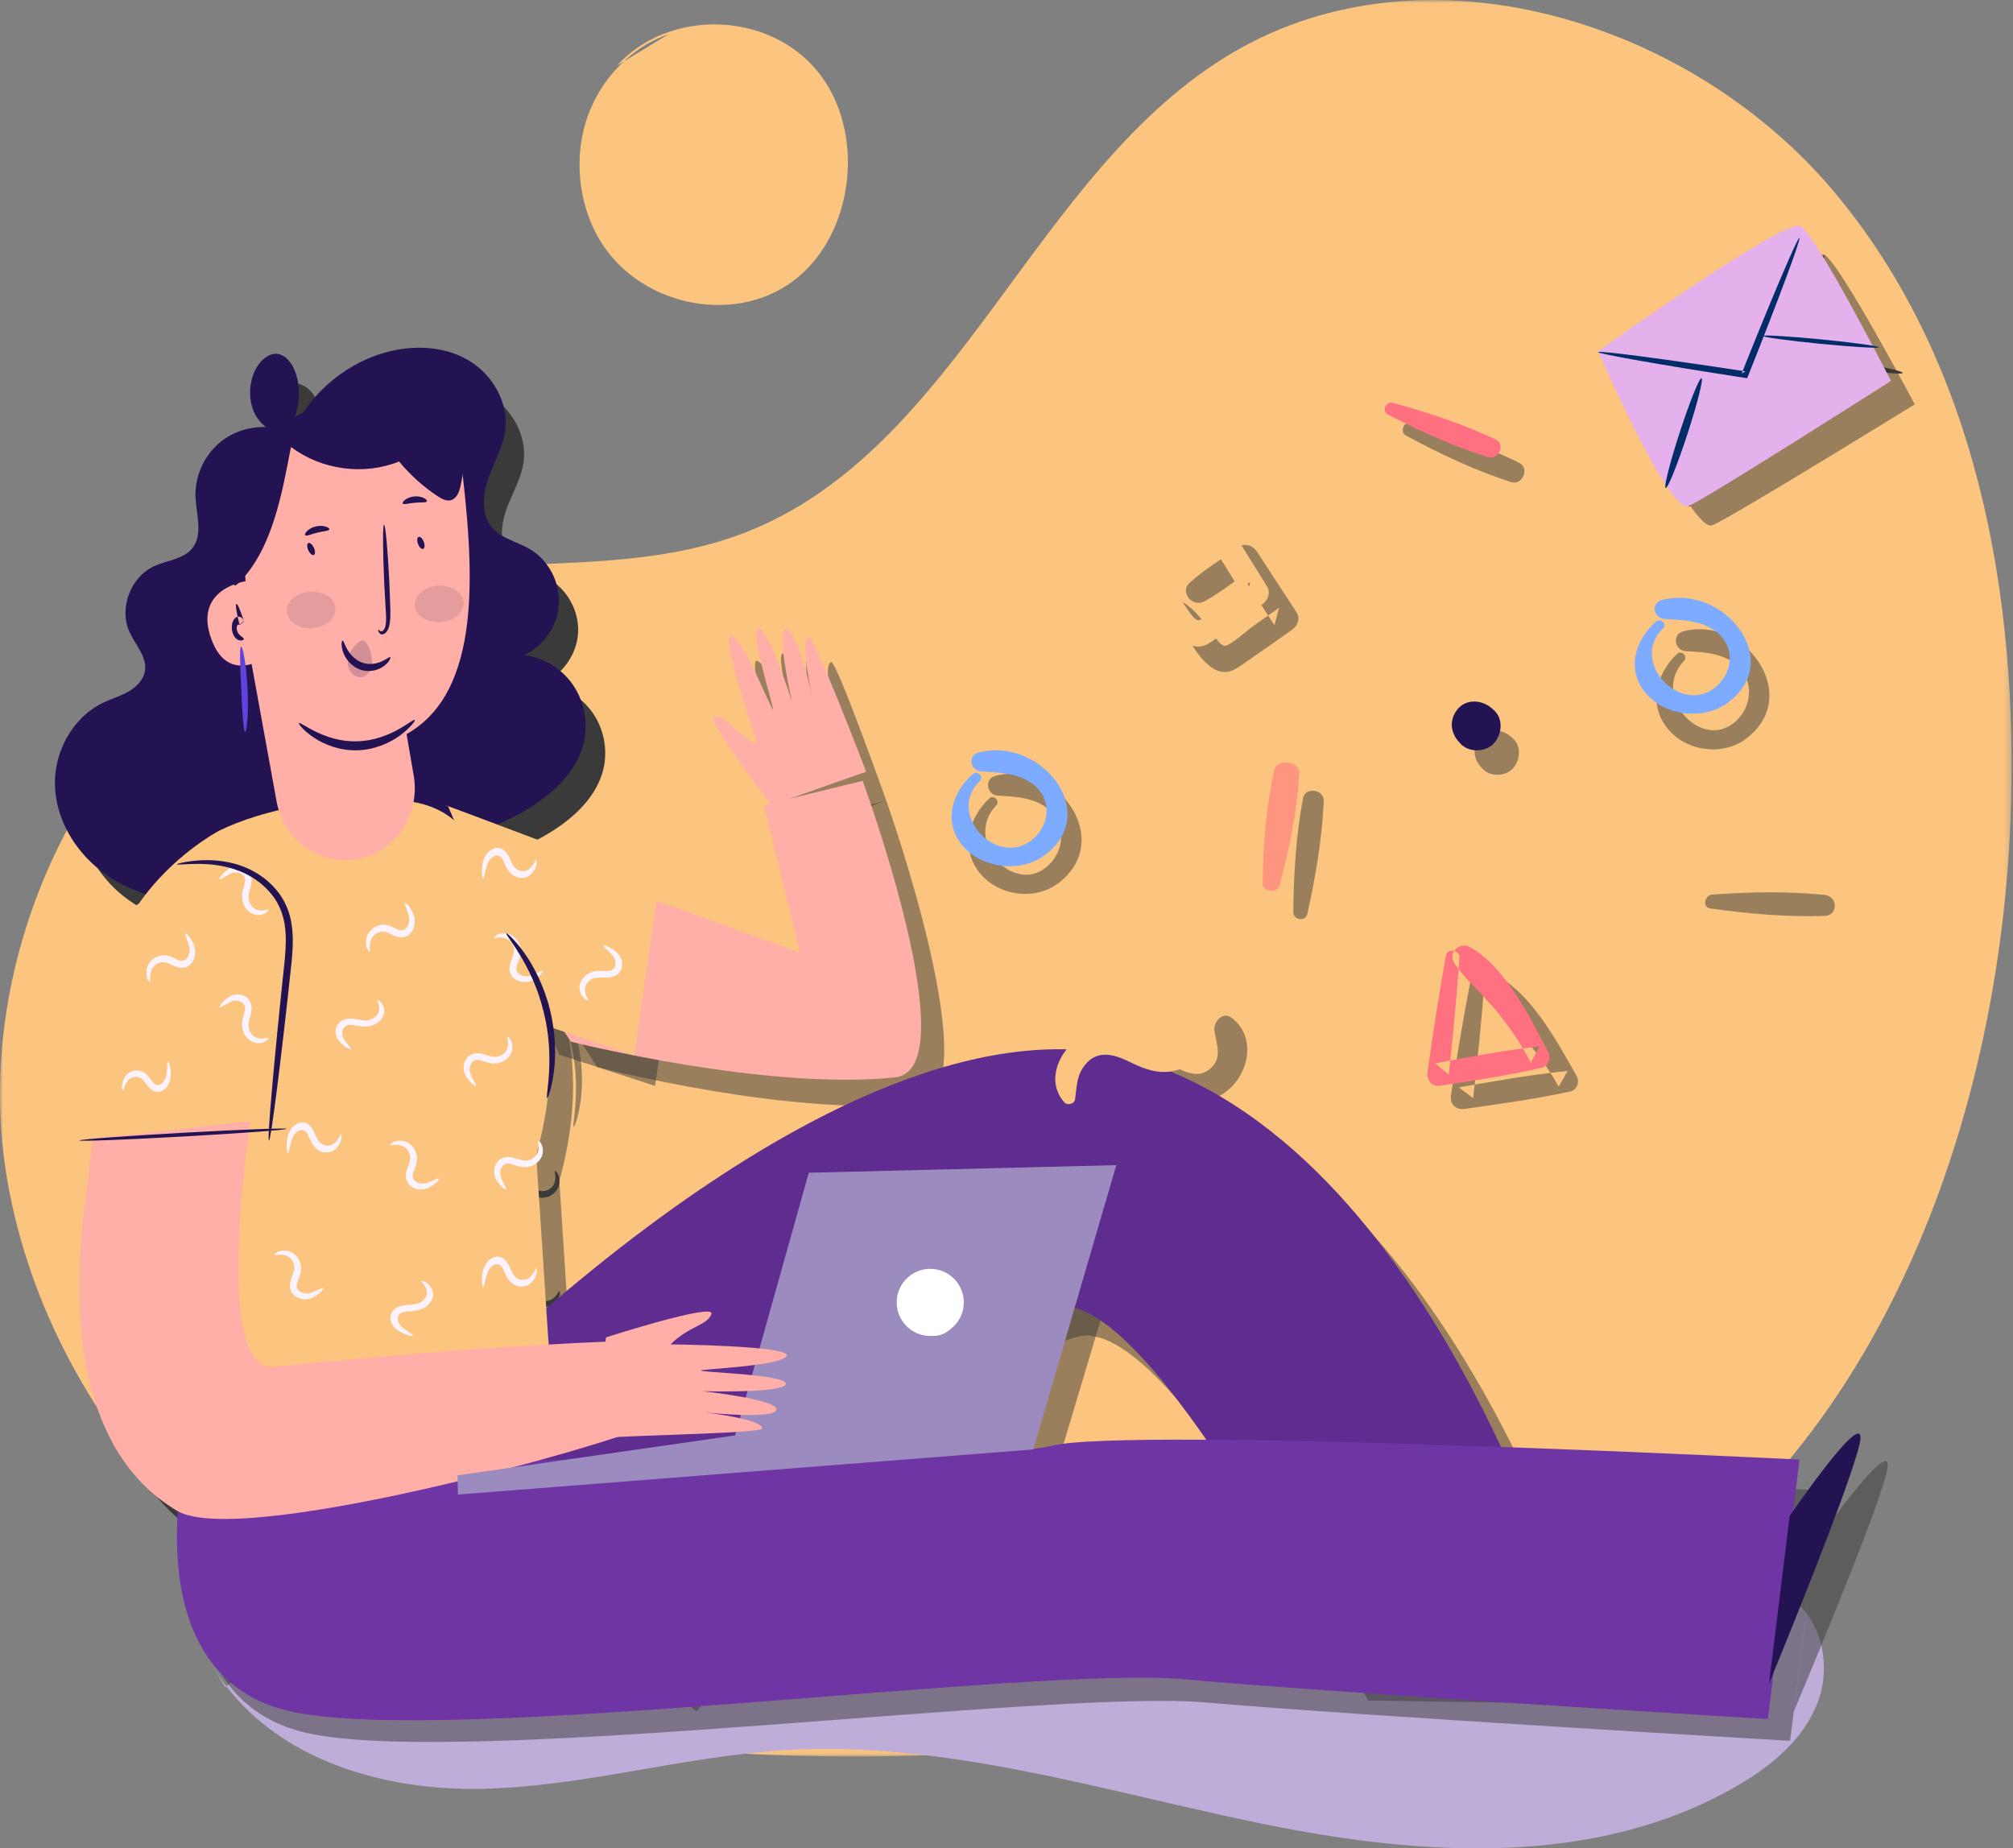 <?xml version="1.0" encoding="UTF-8"?>
<svg width="330px" height="303px" viewBox="0 0 330 303" version="1.1" xmlns="http://www.w3.org/2000/svg" xmlns:xlink="http://www.w3.org/1999/xlink">
    <rect x="0" y="0" width="330" height="303" fill="#808080" stroke="none"/>
    <!-- Generator: Sketch 64 (93537) - https://sketch.com -->
    <title>Group 261</title>
    <desc>Created with Sketch.</desc>
    <defs>
        <polygon id="path-1" points="0 0.011 329.766 0.011 329.766 287.931 0 287.931"></polygon>
    </defs>
    <g id="Page-1" stroke="none" stroke-width="1" fill="none" fill-rule="evenodd">
        <g id="02" transform="translate(-42, -106)">
            <g id="Group-261" transform="translate(42, 106)">
                <g id="Group-3">
                    <mask id="mask-2" fill="white">
                        <use xlink:href="#path-1"></use>
                    </mask>
                    <g id="Clip-2"></g>
                    <path d="M83.778,282.571 C43.383,268.987 8.345,235.228 1.17,193.315 C-6.006,151.401 20.498,104.156 62.144,95.07 C81.835,90.772 103.09,94.611 121.902,87.396 C157.383,73.788 169.441,27.752 202.222,8.551 C233.804,-9.946 277.104,3.395 300.634,31.392 C324.161,59.388 331.026,98.019 329.585,134.522 C327.466,188.15 304.618,245.986 255.847,268.662 C214.749,287.77 127.857,293.186 83.778,282.571" id="Fill-1" fill="#FBC580" mask="url(#mask-2)"></path>
                </g>
                <path d="M35,273.323 C43.9,288.06 62.237,293.592 78.949,293.241 C95.659,292.889 111.999,287.909 128.685,286.899 C155.13,285.303 181.046,293.68 207.041,298.987 C233.038,304.292 261.451,306.185 284.635,292.835 C290.311,289.568 295.788,285.105 298.086,278.786 C300.384,272.469 298.307,264.083 292.326,261.472 C290.008,260.462 287.429,260.399 284.916,260.349 C229.223,259.274 173.53,258.199 117.837,257.121 C89.488,256.573 58.236,257.076 36.969,276.615" id="Fill-4" fill="#BEADD9"></path>
                <g id="Group-132" transform="translate(12, 41)" fill="#3A3A3A">
                    <path d="M262.904,66.216 C259.478,69.488 258.174,74.581 261.443,78.512 C264.52,82.211 270.473,82.996 274.315,80.047 C283.593,72.927 273.922,59.79 263.911,62.509 C262.058,63.012 262.52,65.64 264.352,65.744 C267.278,65.908 270.411,66.021 272.751,68.061 C275.261,70.251 275.318,73.957 273.257,76.476 C267.799,83.147 258.323,73.324 264.053,67.359 C264.777,66.607 263.661,65.494 262.904,66.216" id="Fill-6" fill-opacity="0.5"></path>
                    <path d="M39.668,33.855 C36.223,32.307 31.984,32.665 28.851,34.766 C25.718,36.867 23.797,40.642 23.949,44.399 C24.069,47.335 25.247,50.676 23.369,52.946 C21.917,54.698 19.326,54.862 17.246,55.799 C13.291,57.577 11.322,62.778 13.121,66.707 C14.093,68.834 16.023,70.792 15.655,73.099 C15.417,74.593 14.224,75.774 12.905,76.527 C11.583,77.277 10.105,77.706 8.738,78.369 C3.758,80.793 0.733,86.424 0.875,91.935 C1.019,97.447 4.069,102.676 8.444,106.065 C12.82,109.454 18.398,111.1 23.938,111.306 C29.492,111.512 35.301,110.217 39.538,106.644 C42.719,103.96 44.795,100.2 46.325,96.343 C49.239,89.008 50.418,81.002 49.747,73.146 C49.047,64.994 46.397,57.093 45.817,48.933 C45.623,46.199 45.663,43.428 45.05,40.754 C44.437,38.081 43.061,35.438 40.704,34.018" id="Fill-8"></path>
                    <path d="M38.406,34.911 C41.561,28.389 47.834,23.443 54.943,21.876 C59.308,20.913 64.099,21.238 67.934,23.524 C71.772,25.809 74.423,30.267 73.839,34.677 C73.477,37.402 71.99,39.835 71.046,42.419 C70.102,45.006 69.792,48.158 71.547,50.283 C73.122,52.191 75.821,52.661 77.971,53.895 C81.041,55.66 82.971,59.22 82.768,62.741 C82.565,66.262 80.236,69.579 76.983,70.982 C80.215,71.355 83.252,73.152 85.121,75.798 C86.992,78.445 87.663,81.894 86.922,85.045 C85.858,89.559 82.168,93.013 78.2,95.452 C72.688,98.841 66.294,100.805 59.818,101.095 C52.945,101.406 45.333,99.383 41.594,93.639 C39.141,89.869 38.765,85.164 38.491,80.68 C37.66,67.147 37.091,53.598 36.522,40.051 C36.43,37.872 36.341,35.659 36.858,33.538" id="Fill-10"></path>
                    <path d="M61.529,96.056 L123.148,119.025 L117.265,94.282 L133.289,90.232 C133.289,90.232 150.526,138.601 138.555,139.896 C117.598,142.164 85.889,133.912 85.889,133.912 L61.529,96.056 Z" id="Fill-12" fill-opacity="0.5"></path>
                    <path d="M56.142,201.628 C56.142,201.628 130.583,120.836 180.837,138.474 C231.091,156.114 252.309,238.402 252.309,238.402 L212.282,237.756 C212.282,237.756 180.671,175.606 165.246,178.012 C149.819,180.423 102.179,239.579 102.179,239.579 L56.142,201.628 Z" id="Fill-14" fill-opacity="0.5"></path>
                    <path d="M79.694,152.58 L82.783,199.982 C66.737,219.6 10.875,194.237 10.875,194.237 L10.223,174.418 L8.925,127.213 C10.212,108.415 27.771,99.19 27.771,99.19 C35.03,95.591 46.101,93.548 56.074,94.04 C66.486,94.55 69.059,99.508 73.348,108.955 C76.813,116.587 86.218,129.021 79.694,152.58" id="Fill-16" fill-opacity="0.5"></path>
                    <path d="M21.315,203.167 C21.315,203.167 12.772,237.745 38.811,243.195 C64.851,248.644 160.623,235.895 185.568,238.076 C210.513,240.253 281.454,244.371 281.454,244.371 L286.648,203.308 C286.648,203.308 176.251,198.046 163.774,201.131 C151.297,204.212 21.315,203.167 21.315,203.167" id="Fill-18" fill-opacity="0.5"></path>
                    <path d="M33.8,142.716 C33.8,142.716 25.991,188.47 37.003,187.342 C73.223,183.639 94.791,183.141 94.791,183.141 L100.794,195.534 C100.933,197.645 32.201,217.209 21.157,210.741 C13.36,206.175 0.937,193.873 6.576,157.11 L7.908,144.786 L33.8,142.716 Z" id="Fill-20"></path>
                    <polygon id="Fill-22" fill-opacity="0.5" points="66.482 208.401 66.408 205.333 111.869 198.95 123.936 156.993 174.297 155.778 160.708 201.192"></polygon>
                    <path d="M148.201,176.879 C148.251,178.925 146.622,180.627 144.564,180.677 C142.505,180.725 140.796,179.105 140.746,177.058 C140.695,175.014 142.324,173.312 144.383,173.262 C146.441,173.214 148.151,174.832 148.201,176.879" id="Fill-24"></path>
                    <path d="M149.693,176.843 C149.763,179.709 147.482,182.089 144.6,182.159 C141.717,182.228 139.323,179.96 139.253,177.094 C139.183,174.228 141.464,171.847 144.347,171.78 C147.229,171.711 149.624,173.978 149.693,176.843" id="Fill-26"></path>
                    <path d="M13.877,112.369 C13.877,112.369 5.427,120.434 3.539,150.958 L36.238,147.361 C36.238,147.361 41.687,95.375 13.877,112.369" id="Fill-28"></path>
                    <path d="M253.906,20.583 C253.906,20.583 265.498,46.466 268.729,45.109 C271.963,43.754 301.899,25.286 301.899,25.286 C301.899,25.286 289.629,2.112 287.076,0.759 C284.523,-0.591 253.906,20.583 253.906,20.583" id="Fill-30" fill-opacity="0.5"></path>
                    <path d="M287.076,0.76 C287.222,0.815 286.369,3.471 284.871,7.716 C283.375,11.963 281.232,17.802 278.803,24.226 C278.742,24.384 278.681,24.543 278.626,24.69 L278.463,25.122 L278.003,25.048 C271.298,23.962 265.262,22.921 260.908,22.114 C256.553,21.308 253.88,20.735 253.906,20.584 C253.93,20.432 256.647,20.729 261.034,21.334 C265.421,21.941 271.479,22.854 278.186,23.933 L277.564,24.293 C277.619,24.146 277.678,23.988 277.739,23.829 C280.17,17.405 282.431,11.61 284.121,7.436 C285.811,3.26 286.93,0.706 287.076,0.76" id="Fill-32"></path>
                    <path d="M264.921,42.069 C264.615,42.002 265.516,37.75 266.933,32.577 C268.353,27.402 269.744,23.285 270.043,23.38 C270.341,23.475 269.441,27.727 268.03,32.874 C266.619,38.019 265.226,42.137 264.921,42.069" id="Fill-34"></path>
                    <path d="M299.924,20.137 C299.876,20.445 295.698,20.044 290.593,19.237 C285.489,18.435 281.391,17.533 281.439,17.225 C281.49,16.917 285.665,17.318 290.772,18.123 C295.874,18.927 299.971,19.829 299.924,20.137" id="Fill-36"></path>
                    <path d="M30.253,48.39 L30.992,58.079 C30.992,58.079 22.706,59.191 25.07,66.706 C27.432,74.221 33.099,70.932 33.099,70.932 C33.099,70.932 34.516,90.189 54.357,84.084 C70.146,79.225 69.18,58.894 67.176,41.562 C66.399,34.847 60.011,30.231 53.338,31.524 L41.411,33.835 C34.518,35.168 29.721,41.426 30.253,48.39" id="Fill-38"></path>
                    <path d="M30.993,66.122 L36.34,94.466 C37.543,100.854 43.875,104.938 50.232,103.432 C56.121,102.033 59.893,96.311 58.836,90.384 L55.934,74.138 L30.993,66.122 Z" id="Fill-40"></path>
                    <path d="M52.938,66.442 C53.014,66.388 53.175,66.694 53.537,66.735 C53.891,66.772 54.429,66.407 54.56,65.638 C54.741,64.874 54.641,63.871 54.532,62.709 C54.438,61.46 54.346,60.224 54.25,58.932 C53.912,53.568 53.891,49.203 54.205,49.184 C54.519,49.164 55.046,53.496 55.384,58.86 C55.45,60.157 55.513,61.392 55.576,62.643 C55.622,63.79 55.665,64.924 55.33,65.863 C55.068,66.843 54.054,67.45 53.422,67.16 C52.816,66.854 52.896,66.436 52.938,66.442" id="Fill-42"></path>
                    <path d="M59.374,82.106 C59.463,82.21 58.674,83.075 57.043,84.007 C55.429,84.938 52.909,85.855 50.006,85.913 C47.104,85.976 44.544,85.167 42.894,84.305 C41.226,83.442 40.401,82.611 40.484,82.503 C40.63,82.188 44.498,84.918 49.982,84.784 C55.466,84.688 59.217,81.798 59.374,82.106" id="Fill-44"></path>
                    <path d="M55.498,70.418 C55.609,70.498 55.354,71.134 54.476,71.747 C53.627,72.354 52.066,72.849 50.426,72.335 C48.793,71.804 47.814,70.496 47.481,69.512 C47.127,68.504 47.291,67.838 47.428,67.84 C47.6,67.825 47.736,68.413 48.207,69.172 C48.662,69.924 49.539,70.861 50.773,71.262 C52.012,71.652 53.272,71.4 54.085,71.051 C54.912,70.707 55.367,70.308 55.498,70.418" id="Fill-46"></path>
                    <path d="M30.369,67.646 C30.371,67.778 29.885,68.01 29.024,67.758 C28.612,67.63 28.067,67.264 27.833,66.629 C27.716,66.319 27.663,65.939 27.781,65.542 C27.875,65.154 28.248,64.736 28.66,64.602 C29.222,64.374 30.009,64.508 30.374,65.124 L29.41,65.623 C28.78,64.036 28.474,62.819 28.71,62.715 C28.943,62.611 29.645,63.654 30.404,65.185 L29.44,65.683 C29.419,65.651 29.259,65.582 29.063,65.657 C28.852,65.72 28.756,65.972 28.828,66.304 C28.897,66.62 29.109,66.856 29.366,67.036 C29.887,67.379 30.382,67.479 30.369,67.646" id="Fill-48"></path>
                    <path d="M60.884,54.049 C60.578,54.119 60.173,53.479 59.977,52.623 C59.782,51.766 59.874,51.018 60.179,50.949 C60.485,50.879 60.89,51.519 61.084,52.375 C61.28,53.232 61.189,53.98 60.884,54.049" id="Fill-50"></path>
                    <path d="M44.086,55.602 C43.783,55.687 43.344,55.058 43.104,54.202 C42.865,53.343 42.917,52.582 43.22,52.497 C43.521,52.415 43.959,53.042 44.199,53.9 C44.439,54.757 44.389,55.518 44.086,55.602" id="Fill-52"></path>
                    <path d="M45.646,48.547 C45.55,48.853 44.656,48.842 43.666,49.118 C42.667,49.36 41.893,49.807 41.66,49.586 C41.418,49.399 42.037,48.372 43.378,48.025 C44.715,47.671 45.763,48.265 45.646,48.547" id="Fill-54"></path>
                    <path d="M62.798,45.844 C62.671,46.138 61.688,45.993 60.537,46.106 C59.383,46.193 58.439,46.507 58.265,46.238 C58.077,45.998 58.971,45.106 60.439,44.983 C61.906,44.851 62.94,45.575 62.798,45.844" id="Fill-56"></path>
                    <path d="M30.993,58.08 C36.532,52.711 38.158,43.768 39.661,36.225 C44.789,39.939 51.843,40.851 57.757,38.568 C59.612,40.737 61.793,42.632 64.202,44.167 C64.889,44.605 65.7,45.029 66.481,44.795 C67.41,44.518 67.824,43.458 68.044,42.517 C68.753,39.509 68.779,36.29 67.724,33.382 C66.668,30.479 64.455,27.925 61.557,26.811 C58.461,25.618 54.976,26.136 51.76,26.965 C46.917,28.213 42.249,30.132 37.931,32.647 C33.693,35.115 29.624,38.382 27.825,42.924 C26.028,47.469 26.037,56.302 30.369,58.598" id="Fill-58"></path>
                    <path d="M53.597,71.47 C53.863,72.998 52.552,74.485 50.76,74.115 C48.968,73.727 48.381,71.84 49.249,70.55 C50.115,69.243 51.27,68.469 51.94,68.59 C52.6,68.751 53.342,69.926 53.597,71.47" id="Fill-60"></path>
                    <path d="M46.695,62.473 C46.97,64.002 45.071,65.619 42.422,65.736 C39.772,65.86 37.731,64.418 37.869,62.872 C38.002,61.313 39.925,60.205 42.164,60.097 C44.404,60.001 46.421,60.934 46.695,62.473" id="Fill-62"></path>
                    <path d="M67.673,60.771 C67.985,62.293 66.321,63.912 63.923,64.034 C61.522,64.157 59.701,62.715 59.854,61.17 C60.004,59.613 61.696,58.501 63.63,58.394 C65.567,58.303 67.363,59.236 67.673,60.771" id="Fill-64"></path>
                    <path d="M30.765,83.729 C30.447,83.722 30.27,80.613 30.07,76.795 C29.876,72.975 29.73,69.866 30.046,69.827 C30.351,69.786 31.007,72.869 31.204,76.737 C31.406,80.605 31.073,83.738 30.765,83.729" id="Fill-66"></path>
                    <path d="M63.685,95.849 C58.323,93.731 99.565,108.956 99.565,108.956 L95.381,137.007 L79.694,131.89 L63.685,95.849 Z" id="Fill-68" fill-opacity="0.5"></path>
                    <path d="M39.143,32.393 C40.441,30.446 40.868,27.949 40.29,25.685 C39.815,23.821 38.4,21.971 36.468,21.874 C35.371,21.817 34.307,22.348 33.5,23.092 C31.507,24.926 30.995,28.157 32.323,30.511 C33.651,32.866 36.688,34.117 39.303,33.386" id="Fill-70"></path>
                    <path d="M285.542,212.045 C285.542,212.045 298.956,192.922 297.321,200.162 C295.685,207.401 282.059,239.578 282.059,239.578 L285.542,212.045 Z" id="Fill-72" fill-opacity="0.5"></path>
                    <path d="M90.98,183.144 C90.98,183.144 108.706,177.615 108.097,179.434 C107.489,181.251 104.473,181.318 101.458,184.251 C101.458,184.251 121.272,184.464 120.319,186.088 C119.366,187.71 106.469,188.119 106.39,188.395 C106.314,188.672 120.498,189.017 120.18,190.517 C119.859,192.02 106.678,191.654 106.678,191.654 C106.678,191.654 118.898,192.946 118.647,194.563 C118.396,196.183 107.132,195.016 107.132,195.016 C107.132,195.016 116.56,196.087 116.314,197.553 C116.165,198.446 88.708,198.648 88.651,199.305 C88.621,199.65 90.98,183.144 90.98,183.144" id="Fill-74"></path>
                    <path d="M118.421,95.849 C118.421,95.849 107.658,80.889 109.577,80.898 C111.496,80.904 112.497,83.721 116.223,85.648 C116.223,85.648 110.277,66.942 112.115,67.334 C113.958,67.726 118.349,79.734 118.637,79.721 C118.923,79.708 114.847,66.254 116.376,66.09 C117.902,65.925 121.646,78.439 121.646,78.439 C121.646,78.439 119.082,66.543 120.7,66.276 C122.32,66.009 124.705,76.969 124.705,76.969 C124.705,76.969 122.797,67.765 124.269,67.54 C125.165,67.403 133.29,90.234 133.29,90.234 C133.076,90.234 118.421,95.849 118.421,95.849" id="Fill-76" fill-opacity="0.5"></path>
                    <path d="M19.159,137.007 C19.277,136.996 19.678,137.705 19.7,139.119 C19.695,139.804 19.414,140.799 18.538,141.419 C18.119,141.729 17.495,141.95 16.85,141.809 C16.211,141.677 15.729,141.246 15.382,140.868 C14.68,140.055 14.225,139.574 13.505,139.49 C12.816,139.381 12.194,139.611 11.795,139.973 C10.958,140.734 10.984,141.612 10.814,141.601 C10.701,141.673 10.267,140.663 11.209,139.427 C11.669,138.837 12.596,138.356 13.623,138.455 C14.131,138.499 14.674,138.679 15.132,139.026 C15.579,139.362 15.897,139.767 16.211,140.101 C17.34,141.632 18.819,140.138 18.9,139.036 C19.078,137.874 18.974,137.02 19.159,137.007" id="Fill-78"></path>
                    <path d="M28.841,128.698 C28.769,128.604 29.171,127.893 30.374,127.141 C30.965,126.787 31.966,126.51 32.954,126.928 C33.438,127.124 33.952,127.538 34.168,128.16 C34.386,128.771 34.266,129.407 34.125,129.897 C33.789,130.913 33.614,131.553 33.915,132.21 C34.179,132.85 34.7,133.257 35.221,133.407 C36.307,133.721 37.049,133.242 37.129,133.394 C37.249,133.452 36.606,134.346 35.056,134.19 C34.31,134.107 33.414,133.572 32.965,132.646 C32.738,132.191 32.611,131.635 32.67,131.067 C32.727,130.512 32.908,130.031 33.03,129.591 C33.761,127.837 31.707,127.358 30.717,127.863 C29.628,128.316 28.948,128.849 28.841,128.698" id="Fill-80"></path>
                    <path d="M28.188,107.997 C28.116,107.901 28.517,107.192 29.718,106.44 C30.309,106.087 31.312,105.807 32.3,106.227 C32.784,106.423 33.299,106.837 33.512,107.459 C33.733,108.07 33.613,108.706 33.471,109.196 C33.135,110.212 32.959,110.852 33.262,111.507 C33.525,112.149 34.047,112.556 34.566,112.706 C35.654,113.02 36.395,112.541 36.476,112.693 C36.596,112.751 35.952,113.645 34.4,113.489 C33.654,113.404 32.76,112.868 32.311,111.945 C32.084,111.49 31.958,110.934 32.014,110.366 C32.071,109.811 32.254,109.33 32.376,108.89 C33.105,107.136 31.053,106.657 30.063,107.16 C28.973,107.615 28.294,108.148 28.188,107.997" id="Fill-82"></path>
                    <path d="M48.833,134.957 C48.744,135.036 48,134.699 47.141,133.576 C46.736,133.021 46.369,132.054 46.703,131.037 C46.856,130.541 47.226,129.995 47.83,129.728 C48.423,129.457 49.069,129.522 49.572,129.62 C50.621,129.862 51.278,129.982 51.908,129.626 C52.527,129.307 52.889,128.754 52.996,128.228 C53.216,127.122 52.671,126.43 52.815,126.337 C52.865,126.213 53.816,126.773 53.792,128.323 C53.774,129.069 53.316,130.001 52.429,130.528 C51.993,130.792 51.45,130.966 50.874,130.957 C50.312,130.951 49.815,130.812 49.363,130.73 C47.542,130.159 47.242,132.236 47.832,133.171 C48.382,134.212 48.975,134.838 48.833,134.957" id="Fill-84"></path>
                    <path d="M62.911,156.607 C62.974,156.707 62.523,157.383 61.269,158.049 C60.652,158.359 59.633,158.561 58.678,158.071 C58.209,157.841 57.728,157.39 57.557,156.753 C57.385,156.128 57.553,155.504 57.732,155.027 C58.14,154.034 58.362,153.409 58.111,152.735 C57.893,152.076 57.405,151.631 56.897,151.443 C55.837,151.05 55.063,151.475 54.993,151.319 C54.878,151.25 55.586,150.406 57.121,150.677 C57.858,150.814 58.711,151.412 59.09,152.369 C59.282,152.839 59.369,153.401 59.269,153.964 C59.171,154.513 58.953,154.981 58.798,155.41 C57.941,157.104 59.954,157.737 60.979,157.303 C62.097,156.93 62.815,156.449 62.911,156.607" id="Fill-86"></path>
                    <path d="M79.484,122.461 C79.547,122.561 79.096,123.24 77.842,123.903 C77.225,124.211 76.206,124.415 75.251,123.925 C74.783,123.695 74.301,123.244 74.131,122.609 C73.958,121.982 74.126,121.358 74.305,120.881 C74.713,119.89 74.935,119.265 74.684,118.589 C74.466,117.93 73.978,117.485 73.47,117.297 C72.41,116.904 71.636,117.327 71.566,117.173 C71.451,117.104 72.159,116.26 73.695,116.531 C74.432,116.668 75.284,117.266 75.664,118.222 C75.858,118.693 75.943,119.255 75.842,119.818 C75.744,120.367 75.526,120.835 75.371,121.264 C74.514,122.96 76.527,123.589 77.552,123.157 C78.67,122.784 79.388,122.303 79.484,122.461" id="Fill-88"></path>
                    <path d="M90.791,117.266 C90.863,117.173 91.657,117.366 92.71,118.316 C93.209,118.788 93.748,119.673 93.606,120.733 C93.547,121.247 93.283,121.852 92.738,122.225 C92.204,122.598 91.559,122.652 91.044,122.648 C89.969,122.6 89.302,122.602 88.748,123.066 C88.198,123.493 87.943,124.1 87.935,124.64 C87.924,125.765 88.587,126.347 88.462,126.464 C88.436,126.596 87.398,126.219 87.134,124.69 C87.017,123.953 87.293,122.953 88.07,122.275 C88.449,121.934 88.953,121.665 89.52,121.568 C90.074,121.475 90.588,121.52 91.048,121.518 C92.941,121.748 92.858,119.653 92.104,118.84 C91.371,117.917 90.673,117.409 90.791,117.266" id="Fill-90"></path>
                    <path d="M45.047,174.264 C45.111,174.363 44.659,175.04 43.405,175.705 C42.788,176.013 41.77,176.217 40.815,175.727 C40.346,175.495 39.864,175.046 39.694,174.409 C39.522,173.784 39.69,173.16 39.866,172.683 C40.276,171.69 40.499,171.066 40.248,170.391 C40.03,169.732 39.542,169.288 39.033,169.099 C37.972,168.707 37.197,169.132 37.13,168.975 C37.014,168.906 37.721,168.063 39.258,168.334 C39.995,168.47 40.848,169.069 41.227,170.025 C41.419,170.495 41.504,171.057 41.406,171.621 C41.308,172.169 41.09,172.637 40.935,173.065 C40.078,174.76 42.091,175.391 43.113,174.959 C44.234,174.587 44.951,174.105 45.047,174.264" id="Fill-92"></path>
                    <path d="M69.577,141.405 C69.479,141.472 68.779,141.051 68.059,139.833 C67.721,139.237 67.475,138.231 67.926,137.262 C68.138,136.787 68.572,136.288 69.202,136.093 C69.823,135.896 70.458,136.034 70.946,136.191 C71.958,136.557 72.595,136.75 73.264,136.472 C73.916,136.227 74.343,135.722 74.511,135.213 C74.86,134.139 74.4,133.389 74.555,133.316 C74.62,133.196 75.497,133.862 75.29,135.399 C75.183,136.138 74.618,137.012 73.674,137.431 C73.21,137.641 72.649,137.749 72.078,137.674 C71.522,137.6 71.042,137.405 70.606,137.268 C68.866,136.49 68.319,138.515 68.796,139.514 C69.217,140.611 69.732,141.303 69.577,141.405" id="Fill-94"></path>
                    <path d="M73.979,159.059 C73.883,159.126 73.181,158.706 72.462,157.487 C72.126,156.891 71.877,155.885 72.331,154.916 C72.54,154.441 72.974,153.944 73.606,153.749 C74.228,153.55 74.86,153.689 75.349,153.847 C76.36,154.211 76.999,154.406 77.667,154.126 C78.319,153.881 78.746,153.378 78.914,152.867 C79.263,151.794 78.805,151.046 78.957,150.97 C79.023,150.853 79.899,151.516 79.694,153.053 C79.588,153.793 79.021,154.666 78.076,155.085 C77.614,155.297 77.052,155.404 76.48,155.328 C75.924,155.254 75.447,155.059 75.009,154.924 C73.268,154.144 72.721,156.169 73.199,157.168 C73.62,158.265 74.136,158.957 73.979,159.059" id="Fill-96"></path>
                    <path d="M38.477,151.528 C38.359,151.513 38.126,150.734 38.416,149.351 C38.571,148.683 39.066,147.775 40.056,147.358 C40.533,147.146 41.19,147.066 41.789,147.345 C42.384,147.614 42.759,148.141 43.015,148.583 C43.518,149.529 43.858,150.099 44.541,150.34 C45.191,150.595 45.845,150.504 46.316,150.238 C47.299,149.678 47.467,148.818 47.633,148.863 C47.759,148.82 47.958,149.902 46.767,150.901 C46.189,151.376 45.18,151.645 44.199,151.322 C43.71,151.17 43.222,150.875 42.851,150.437 C42.489,150.012 42.267,149.546 42.033,149.151 C41.272,147.415 39.5,148.549 39.177,149.605 C38.747,150.7 38.66,151.558 38.477,151.528" id="Fill-98"></path>
                    <path d="M70.539,173.323 C70.422,173.308 70.186,172.53 70.478,171.147 C70.631,170.479 71.128,169.57 72.118,169.154 C72.593,168.942 73.252,168.861 73.852,169.141 C74.447,169.41 74.82,169.937 75.077,170.379 C75.581,171.324 75.921,171.895 76.603,172.135 C77.251,172.391 77.907,172.3 78.378,172.033 C79.362,171.474 79.53,170.613 79.693,170.659 C79.82,170.615 80.02,171.697 78.827,172.697 C78.25,173.172 77.24,173.44 76.261,173.117 C75.773,172.966 75.284,172.671 74.913,172.233 C74.551,171.808 74.329,171.342 74.096,170.947 C73.335,169.21 71.56,170.344 71.239,171.402 C70.81,172.495 70.723,173.354 70.539,173.323" id="Fill-100"></path>
                    <path d="M69.61,107.295 C69.492,107.279 69.257,106.499 69.549,105.118 C69.701,104.45 70.199,103.539 71.188,103.125 C71.664,102.913 72.322,102.833 72.922,103.112 C73.517,103.379 73.89,103.908 74.147,104.348 C74.651,105.296 74.991,105.866 75.674,106.106 C76.321,106.36 76.978,106.271 77.449,106.005 C78.432,105.445 78.6,104.584 78.764,104.63 C78.89,104.584 79.091,105.666 77.898,106.666 C77.32,107.143 76.31,107.41 75.331,107.089 C74.843,106.935 74.355,106.64 73.984,106.204 C73.622,105.777 73.4,105.311 73.166,104.918 C72.405,103.179 70.63,104.313 70.31,105.371 C69.88,106.466 69.793,107.323 69.61,107.295" id="Fill-102"></path>
                    <path d="M59.135,182.089 C59.074,182.191 58.263,182.096 57.099,181.285 C56.543,180.879 55.899,180.068 55.906,179 C55.899,178.481 56.085,177.848 56.58,177.41 C57.062,176.975 57.696,176.84 58.206,176.779 C59.279,176.695 59.94,176.608 60.433,176.079 C60.923,175.587 61.1,174.954 61.041,174.418 C60.91,173.3 60.18,172.805 60.289,172.673 C60.298,172.541 61.375,172.784 61.828,174.269 C62.04,174.984 61.889,176.01 61.205,176.782 C60.871,177.165 60.407,177.497 59.855,177.662 C59.316,177.824 58.8,177.844 58.346,177.9 C56.438,177.909 56.785,179.977 57.635,180.689 C58.477,181.515 59.233,181.931 59.135,182.089" id="Fill-104"></path>
                    <path d="M21.108,117.266 C21.21,117.208 21.866,117.696 22.464,118.977 C22.741,119.606 22.887,120.627 22.342,121.551 C22.087,122.002 21.607,122.457 20.959,122.589 C20.32,122.726 19.703,122.524 19.232,122.322 C18.26,121.861 17.645,121.605 16.954,121.817 C16.28,121.997 15.807,122.459 15.589,122.951 C15.135,123.983 15.519,124.775 15.358,124.835 C15.283,124.946 14.474,124.196 14.832,122.687 C15.011,121.963 15.658,121.149 16.64,120.824 C17.122,120.659 17.691,120.605 18.251,120.738 C18.796,120.863 19.254,121.106 19.677,121.284 C21.332,122.227 22.076,120.265 21.698,119.224 C21.387,118.09 20.942,117.353 21.108,117.266" id="Fill-106"></path>
                    <path d="M57.813,110.733 C57.915,110.675 58.572,111.163 59.169,112.444 C59.446,113.073 59.592,114.096 59.047,115.018 C58.792,115.469 58.312,115.924 57.665,116.056 C57.026,116.193 56.409,115.991 55.938,115.789 C54.965,115.328 54.35,115.072 53.659,115.284 C52.985,115.464 52.512,115.926 52.294,116.418 C51.84,117.45 52.224,118.242 52.063,118.302 C51.989,118.413 51.18,117.665 51.537,116.154 C51.716,115.429 52.364,114.616 53.345,114.293 C53.827,114.126 54.396,114.072 54.956,114.204 C55.501,114.33 55.959,114.573 56.382,114.751 C58.037,115.694 58.781,113.732 58.404,112.691 C58.092,111.557 57.647,110.82 57.813,110.733" id="Fill-108"></path>
                    <path d="M35.185,149.142 C35.106,149.133 35.119,148.337 35.209,146.908 C35.298,145.477 35.464,143.411 35.693,140.861 C36.149,135.764 36.868,128.722 37.712,120.969 C37.904,119.043 38.002,117.17 37.736,115.423 C37.49,113.673 36.807,112.101 35.815,110.824 C33.813,108.246 30.972,106.906 28.556,106.332 C26.107,105.748 24.021,105.776 22.599,105.816 C21.171,105.865 20.377,105.954 20.364,105.868 C20.351,105.8 21.121,105.564 22.562,105.378 C23.999,105.202 26.136,105.044 28.733,105.553 C31.29,106.056 34.391,107.39 36.639,110.186 C37.758,111.565 38.556,113.352 38.837,115.253 C39.14,117.155 39.036,119.124 38.842,121.079 C37.996,128.856 37.152,135.868 36.491,140.948 C36.16,143.487 35.872,145.54 35.647,146.954 C35.425,148.372 35.263,149.15 35.185,149.142" id="Fill-110"></path>
                    <path d="M36.64,147.369 C36.673,147.679 29.222,148.718 19.997,149.687 C10.771,150.66 3.266,151.196 3.233,150.884 C3.2,150.576 10.651,149.535 19.879,148.566 C29.1,147.595 36.608,147.057 36.64,147.369" id="Fill-112"></path>
                    <path d="M82.056,143.702 C81.683,143.667 83.487,137.128 81.428,129.338 C79.498,121.513 74.775,116.624 75.089,116.416 C75.177,116.329 76.474,117.396 78.083,119.564 C79.692,121.719 81.5,125.056 82.529,129.061 C83.545,133.065 83.556,136.855 83.177,139.513 C82.802,142.182 82.176,143.737 82.056,143.702" id="Fill-114" fill-opacity="0.5"></path>
                    <path d="M169.328,144.229 C169.609,142.369 169.554,140.6 170.601,138.961 C172.683,135.691 175.651,136.504 178.525,137.942 C181.442,139.401 184.188,140.279 187.36,138.913 C192.358,136.762 194.571,129.408 189.92,125.854 C188.411,124.703 186.859,126.6 187.083,128.022 C187.4,130.026 188.381,132.237 186.654,133.959 C184.345,136.264 181.634,134.334 179.327,133.298 C176.846,132.181 174.212,131.934 171.648,132.962 C167.234,134.731 164.027,140.678 167.533,144.7 C168.028,145.268 169.21,145.01 169.328,144.229" id="Fill-116" fill-opacity="0.5"></path>
                    <path d="M181.021,58.8 C181.49,61.815 184.636,68.179 187.955,69.057 C189.715,69.523 191.023,68.37 192.39,67.433 C194.88,65.727 197.34,63.981 199.804,62.236 C200.694,61.607 201.221,60.395 200.558,59.381 C198.378,56.044 196.199,52.707 194.019,49.372 C193.441,48.49 192.109,47.946 191.147,48.624 C188.424,50.539 185.508,52.315 183.023,54.53 C181.324,56.048 183.494,58.633 185.402,57.596 C188.169,56.092 190.692,54.04 193.267,52.23 C192.307,51.981 191.35,51.731 190.393,51.482 C192.571,54.817 194.752,58.153 196.93,61.488 C197.183,60.536 197.434,59.582 197.684,58.63 C196.206,59.678 194.723,60.718 193.249,61.77 C192.51,62.297 189.486,65.042 188.683,64.862 C187.73,64.649 186.193,61.92 185.591,61.206 C184.545,59.97 183.566,58.802 182.214,57.887 C181.564,57.444 180.925,58.173 181.021,58.8" id="Fill-118" fill-opacity="0.5"></path>
                    <path d="M150.149,89.903 C146.723,93.175 145.419,98.268 148.688,102.196 C151.763,105.897 157.717,106.682 161.56,103.734 C170.838,96.613 161.167,83.477 151.156,86.196 C149.303,86.699 149.765,89.326 151.597,89.43 C154.523,89.595 157.656,89.708 159.994,91.746 C162.506,93.938 162.56,97.643 160.502,100.163 C155.044,106.834 145.566,97.01 151.298,91.046 C152.02,90.293 150.906,89.181 150.149,89.903" id="Fill-120" fill-opacity="0.5"></path>
                    <path d="M228.995,120.167 C227.814,126.268 226.806,132.382 225.866,138.525 C225.642,140.001 226.664,140.999 228.138,140.784 C233.941,139.945 239.726,139.171 245.452,137.913 C246.553,137.67 247,136.322 246.476,135.405 C243.232,129.726 239.1,121.815 232.994,118.717 C231.448,117.932 229.259,119.629 230.415,121.282 C232.231,123.881 234.92,125.83 237.035,128.211 C239.471,130.954 241.758,133.904 243.513,137.128 C244.006,136.272 244.501,135.416 244.994,134.561 C238.997,135.149 233.095,136.222 227.157,137.243 C227.938,137.833 228.716,138.423 229.495,139.015 C230.21,132.84 230.849,126.676 231.313,120.479 C231.414,119.172 229.248,118.864 228.995,120.167" id="Fill-122" fill-opacity="0.5"></path>
                    <path d="M205.008,90.314 C205.091,88.403 201.964,87.926 201.604,89.854 C200.473,95.914 200.065,102.384 200.019,108.535 C200.01,109.816 202.016,110.139 202.309,108.842 C203.652,102.865 204.74,96.434 205.008,90.314 Z" id="Fill-124" fill-opacity="0.5"></path>
                    <path d="M287.12,109.144 C289.388,109.064 289.303,105.927 287.12,105.701 C281.093,105.077 274.726,105.211 268.686,105.645 C267.474,105.732 266.992,107.728 268.377,107.921 C274.493,108.773 280.945,109.368 287.12,109.144 Z" id="Fill-126" fill-opacity="0.5"></path>
                    <path d="M218.525,30.429 C223.935,33.33 229.864,36.158 235.725,38.033 C237.572,38.625 238.826,35.765 237.06,34.885 C231.547,32.136 225.337,30.015 219.424,28.311 C218.168,27.951 217.35,29.799 218.525,30.429" id="Fill-128" fill-opacity="0.5"></path>
                    <path d="M235.682,79.758 C234.313,78.55 232.064,78.316 230.732,79.758 C229.385,81.217 229.435,83.22 230.732,84.682 C230.824,84.783 230.915,84.888 231.009,84.992 C232.235,86.371 234.762,86.329 235.996,84.992 C237.224,83.663 237.47,81.332 235.996,80.033 C235.891,79.942 235.787,79.851 235.682,79.758 Z" id="Fill-130" fill-opacity="0.5"></path>
                </g>
                <path d="M271.435,101.927 C267.918,105.082 266.579,109.993 269.935,113.783 C273.095,117.35 279.208,118.107 283.153,115.264 C292.681,108.398 282.75,95.73 272.47,98.352 C270.567,98.837 271.041,101.371 272.922,101.471 C275.927,101.63 279.145,101.739 281.547,103.706 C284.125,105.818 284.183,109.391 282.067,111.82 C276.462,118.253 266.731,108.78 272.615,103.029 C273.359,102.303 272.212,101.231 271.435,101.927" id="Fill-133" fill="#7CABFF"></path>
                <path d="M47.751,70.949 C44.31,69.409 40.076,69.765 36.947,71.855 C33.817,73.944 31.898,77.699 32.051,81.436 C32.17,84.355 33.347,87.678 31.471,89.936 C30.021,91.678 27.434,91.842 25.356,92.774 C21.405,94.542 19.439,99.715 21.236,103.623 C22.207,105.738 24.134,107.685 23.766,109.98 C23.529,111.465 22.338,112.64 21.02,113.389 C19.7,114.135 18.224,114.562 16.858,115.222 C11.884,117.632 8.863,123.233 9.005,128.714 C9.149,134.196 12.195,139.397 16.564,142.767 C20.935,146.138 26.506,147.774 32.04,147.979 C37.587,148.184 43.389,146.897 47.62,143.343 C50.798,140.673 52.871,136.934 54.4,133.098 C57.309,125.803 58.488,117.839 57.817,110.027 C57.118,101.919 54.472,94.061 53.892,85.945 C53.698,83.225 53.738,80.47 53.126,77.811 C52.514,75.152 51.14,72.523 48.785,71.111" id="Fill-135" fill="#241352"></path>
                <path d="M47.925,70.755 C51.032,64.131 57.211,59.109 64.212,57.517 C68.512,56.539 73.23,56.869 77.008,59.19 C80.787,61.511 83.399,66.038 82.823,70.517 C82.467,73.284 81.002,75.755 80.072,78.38 C79.142,81.006 78.837,84.208 80.566,86.366 C82.117,88.303 84.775,88.781 86.893,90.034 C89.917,91.826 91.817,95.442 91.618,99.018 C91.418,102.594 89.124,105.963 85.92,107.387 C89.103,107.766 92.094,109.591 93.935,112.278 C95.777,114.966 96.439,118.469 95.709,121.669 C94.661,126.253 91.027,129.76 87.118,132.238 C81.689,135.679 75.393,137.674 69.014,137.969 C62.245,138.284 54.748,136.23 51.065,130.397 C48.649,126.568 48.279,121.79 48.009,117.236 C47.19,103.492 46.63,89.732 46.069,75.975 C45.979,73.762 45.891,71.514 46.4,69.361" id="Fill-137" fill="#241352"></path>
                <path d="M69,133.701 L131.182,156.184 L125.246,131.964 L141.417,128 C141.417,128 158.811,175.347 146.731,176.614 C125.582,178.834 93.583,170.756 93.583,170.756 L69,133.701 Z" id="Fill-139" fill="#FFAFA7"></path>
                <path d="M65,237.911 C65,237.911 138.997,156.825 188.953,174.527 C238.908,192.232 260,274.818 260,274.818 L220.211,274.17 C220.211,274.17 188.788,211.794 173.455,214.21 C158.119,216.629 110.763,276 110.763,276 L65,237.911 Z" id="Fill-141" fill="#5F2D90"></path>
                <path d="M87.904,189.376 L91,236.587 C74.923,256.125 18.953,230.864 18.953,230.864 L18.3,211.125 L17,164.111 C18.289,145.389 35.882,136.201 35.882,136.201 C43.155,132.616 54.247,130.582 64.24,131.072 C74.672,131.58 77.25,136.518 81.547,145.927 C85.018,153.528 94.441,165.912 87.904,189.376" id="Fill-143" fill="#FBC580"></path> <!-- vlek van achtergrond-->
                <path d="M30.338,239.114 C30.338,239.114 21.816,274.937 47.79,280.584 C73.764,286.229 169.294,273.021 194.176,275.281 C219.058,277.536 289.819,281.802 289.819,281.802 L295,239.26 C295,239.26 184.882,233.808 172.437,237.005 C159.991,240.197 30.338,239.114 30.338,239.114" id="Fill-145" fill="#6F35A5"></path>
                <path d="M41.754,179 C41.754,179 33.916,225.196 44.969,224.058 C81.326,220.319 102.974,219.815 102.974,219.815 L109,232.328 C109.14,234.46 40.15,254.212 29.064,247.682 C21.237,243.072 8.768,230.651 14.428,193.533 L15.765,181.091 L41.754,179 Z" id="Fill-147" fill="#FFAFA7"></path>
                <polygon id="Fill-149" fill="#9C8BBF" points="75.074 245 75 241.852 120.508 235.302 132.587 192.246 183 191 169.397 237.602"></polygon>
                <path d="M156.999,214.902 C157.053,217.109 155.305,218.945 153.097,218.999 C150.889,219.05 149.055,217.303 149.001,215.096 C148.947,212.891 150.695,211.055 152.903,211.001 C155.111,210.95 156.945,212.694 156.999,214.902" id="Fill-151" fill="#FFFFFF"></path>
                <path d="M157.998,213.366 C158.072,216.403 155.669,218.925 152.633,218.998 C149.597,219.072 147.075,216.669 147.002,213.632 C146.928,210.595 149.331,208.073 152.367,208.002 C155.403,207.928 157.925,210.331 157.998,213.366" id="Fill-153" fill="#FFFFFF"></path>
                <path d="M22.297,148.413 C22.297,148.413 13.881,156.478 12,187 L44.57,183.403 C44.57,183.403 49.997,131.42 22.297,148.413" id="Fill-155" fill="#FBC580"></path>
                <path d="M262,57.573 C262,57.573 273.593,84.351 276.825,82.947 C280.059,81.545 310,62.438 310,62.438 C310,62.438 297.728,38.464 295.175,37.064 C292.621,35.667 262,57.573 262,57.573" id="Fill-157" fill="#E4B1ED"></path>
                <path d="M294.984,39.001 C295.129,39.052 294.281,41.559 292.792,45.567 C291.304,49.577 289.173,55.09 286.758,61.155 C286.697,61.304 286.636,61.453 286.582,61.593 L286.419,62 L285.962,61.93 C279.294,60.905 273.293,59.922 268.963,59.161 C264.632,58.399 261.974,57.859 262,57.716 C262.024,57.573 264.726,57.853 269.088,58.424 C273.451,58.997 279.474,59.859 286.144,60.878 L285.526,61.218 C285.58,61.079 285.639,60.929 285.699,60.78 C288.117,54.715 290.366,49.244 292.046,45.303 C293.726,41.361 294.839,38.95 294.984,39.001" id="Fill-159" fill="#002C68"></path>
                <path d="M273.068,79.999 C272.718,79.934 273.75,75.84 275.373,70.858 C276.999,65.875 278.592,61.91 278.934,62.002 C279.277,62.093 278.245,66.188 276.629,71.144 C275.014,76.099 273.418,80.064 273.068,79.999" id="Fill-161" fill="#002C68"></path>
                <path d="M308,56.934 C307.95,57.131 303.656,56.874 298.409,56.357 C293.162,55.842 288.951,55.264 289,55.066 C289.052,54.869 293.344,55.126 298.593,55.642 C303.838,56.158 308.049,56.736 308,56.934" id="Fill-163" fill="#002C68"></path>
                <path d="M39.526,85.408 L40.255,95.282 C40.255,95.282 32.088,96.415 34.418,104.073 C36.746,111.731 42.331,108.379 42.331,108.379 C42.331,108.379 43.728,128.003 63.282,121.781 C78.844,116.83 77.892,96.113 75.917,78.451 C75.152,71.608 68.855,66.905 62.279,68.221 L50.523,70.577 C43.73,71.935 39.002,78.312 39.526,85.408" id="Fill-165" fill="#FFAFA7"></path>
                <path d="M40,102 L45.343,131.382 C46.545,138.003 52.873,142.237 59.225,140.675 C65.11,139.226 68.88,133.295 67.823,127.15 L64.923,110.309 L40,102 Z" id="Fill-167" fill="#FFAFA7"></path>
                <path d="M62.021,103.212 C62.078,103.158 62.197,103.462 62.466,103.503 C62.727,103.54 63.127,103.177 63.224,102.409 C63.358,101.648 63.283,100.647 63.203,99.488 C63.133,98.243 63.065,97.01 62.994,95.722 C62.744,90.372 62.727,86.02 62.96,86 C63.193,85.981 63.584,90.301 63.835,95.65 C63.883,96.943 63.93,98.176 63.977,99.423 C64.011,100.567 64.043,101.698 63.794,102.634 C63.6,103.612 62.849,104.217 62.38,103.927 C61.93,103.622 61.99,103.205 62.021,103.212" id="Fill-169" fill="#241352"></path>
                <path d="M67.993,118.03 C68.083,118.166 67.29,119.294 65.65,120.51 C64.028,121.723 61.494,122.919 58.577,122.996 C55.66,123.078 53.087,122.023 51.428,120.897 C49.751,119.772 48.922,118.689 49.006,118.547 C49.153,118.137 53.041,121.698 58.553,121.522 C64.065,121.398 67.835,117.628 67.993,118.03" id="Fill-171" fill="#241352"></path>
                <path d="M63.976,107.737 C64.084,107.822 63.837,108.497 62.985,109.148 C62.163,109.793 60.65,110.318 59.061,109.772 C57.478,109.208 56.529,107.82 56.206,106.775 C55.864,105.705 56.022,104.998 56.155,105 C56.322,104.984 56.453,105.608 56.91,106.414 C57.351,107.212 58.201,108.207 59.397,108.633 C60.597,109.047 61.819,108.78 62.607,108.409 C63.408,108.043 63.849,107.62 63.976,107.737" id="Fill-173" fill="#241352"></path>
                <path d="M39.974,104.739 C39.976,104.892 39.614,105.162 38.974,104.87 C38.667,104.721 38.262,104.295 38.088,103.557 C38.001,103.197 37.962,102.756 38.049,102.294 C38.119,101.843 38.396,101.357 38.703,101.201 C39.121,100.936 39.707,101.092 39.977,101.808 L39.261,102.388 C38.792,100.543 38.565,99.129 38.74,99.008 C38.914,98.887 39.436,100.099 40,101.879 L39.283,102.458 C39.267,102.42 39.149,102.34 39.003,102.428 C38.846,102.501 38.774,102.793 38.828,103.179 C38.88,103.547 39.037,103.821 39.228,104.031 C39.616,104.429 39.984,104.545 39.974,104.739" id="Fill-175" fill="#241352"></path>
                <path d="M69.323,89.997 C69.043,90.041 68.671,89.63 68.491,89.079 C68.313,88.529 68.397,88.048 68.677,88.003 C68.957,87.959 69.329,88.37 69.507,88.921 C69.687,89.471 69.603,89.952 69.323,89.997" id="Fill-177" fill="#241352"></path>
                <path d="M51.398,90.995 C51.12,91.049 50.718,90.646 50.498,90.097 C50.278,89.547 50.326,89.059 50.604,89.005 C50.88,88.952 51.282,89.354 51.502,89.904 C51.722,90.453 51.676,90.941 51.398,90.995" id="Fill-179" fill="#241352"></path>
                <path d="M53.991,86.785 C53.896,87.067 53.012,87.057 52.034,87.311 C51.047,87.535 50.281,87.947 50.051,87.743 C49.812,87.571 50.424,86.623 51.749,86.303 C53.071,85.977 54.107,86.525 53.991,86.785" id="Fill-181" fill="#241352"></path>
                <path d="M69.989,82.173 C69.878,82.445 69.017,82.311 68.01,82.415 C67.001,82.495 66.174,82.785 66.022,82.537 C65.858,82.315 66.64,81.493 67.924,81.379 C69.208,81.257 70.113,81.925 69.989,82.173" id="Fill-183" fill="#241352"></path>
                <path d="M39.21,95.474 C44.635,90.021 46.228,80.936 47.7,73.274 C52.724,77.047 59.634,77.974 65.427,75.655 C67.245,77.857 69.381,79.782 71.741,81.341 C72.414,81.786 73.208,82.218 73.973,81.98 C74.883,81.698 75.289,80.621 75.504,79.666 C76.199,76.611 76.224,73.341 75.19,70.387 C74.157,67.438 71.989,64.844 69.15,63.712 C66.117,62.501 62.703,63.027 59.553,63.868 C54.809,65.137 50.236,67.086 46.006,69.641 C41.854,72.147 37.868,75.466 36.106,80.08 C34.346,84.696 34.354,93.668 38.599,96" id="Fill-185" fill="#241352"></path>
                <path d="M58.596,110.938 C57.095,110.522 56.604,108.499 57.331,107.115 C58.056,105.713 59.023,104.883 59.584,105.013 C60.137,105.185 60.758,106.446 60.971,108.101 C61.194,109.741 60.097,111.336 58.596,110.938 Z" id="Fill-187" fill-opacity="0.2" fill="#241352"></path>
                <path d="M51.117,102.992 C48.725,103.123 46.882,101.593 47.006,99.952 C47.126,98.298 48.863,97.122 50.885,97.007 C52.907,96.906 54.728,97.895 54.976,99.529 C55.224,101.151 53.509,102.868 51.117,102.992 Z" id="Fill-189" fill-opacity="0.12" fill="#241352"></path>
                <path d="M72.147,101.992 C69.706,102.123 67.854,100.593 68.009,98.952 C68.162,97.3 69.883,96.119 71.85,96.006 C73.82,95.91 75.647,96.899 75.962,98.529 C76.279,100.144 74.587,101.863 72.147,101.992 Z" id="Fill-191" fill-opacity="0.12" fill="#241352"></path>
                <path d="M40.185,120 C39.893,119.993 39.731,116.863 39.547,113.018 C39.369,109.171 39.235,106.04 39.525,106 C39.805,105.959 40.407,109.064 40.587,112.959 C40.773,116.854 40.467,120.009 40.185,120" id="Fill-193" fill="#6042DD"></path>
                <path d="M73.463,132.2 C68.302,130.101 108,145.193 108,145.193 L103.972,173 L88.873,167.928 L73.463,132.2 Z" id="Fill-195" fill="#FBC580"></path>
                <path d="M47.75,69.668 C48.909,67.51 49.291,64.74 48.775,62.231 C48.35,60.163 47.086,58.113 45.36,58.005 C44.381,57.942 43.43,58.531 42.71,59.356 C40.929,61.389 40.472,64.971 41.658,67.582 C42.844,70.193 45.557,71.58 47.892,70.769" id="Fill-197" fill="#241352"></path>
                <path d="M293.392,248.503 C293.392,248.503 306.458,229.405 304.865,236.635 C303.272,243.865 290,276 290,276 L293.392,248.503 Z" id="Fill-199" fill="#241352"></path>
                <path d="M99.351,219.229 C99.351,219.229 117.244,213.494 116.629,215.381 C116.015,217.266 112.971,217.336 109.927,220.379 C109.927,220.379 129.928,220.599 128.966,222.284 C128.005,223.966 114.985,224.391 114.906,224.677 C114.829,224.965 129.147,225.322 128.826,226.879 C128.502,228.437 115.197,228.057 115.197,228.057 C115.197,228.057 127.531,229.398 127.278,231.076 C127.025,232.756 115.654,231.546 115.654,231.546 C115.654,231.546 125.172,232.657 124.923,234.177 C124.773,235.104 97.058,235.313 97,235.994 C96.969,236.352 99.351,219.229 99.351,219.229" id="Fill-201" fill="#FFAFA7"></path>
                <path d="M126.474,132 C126.474,132 115.236,117.423 117.239,117.431 C119.243,117.437 120.288,120.182 124.179,122.06 C124.179,122.06 117.97,103.832 119.89,104.214 C121.813,104.597 126.399,116.297 126.7,116.284 C126.998,116.271 122.742,103.162 124.338,103.002 C125.932,102.841 129.842,115.035 129.842,115.035 C129.842,115.035 127.164,103.443 128.853,103.183 C130.545,102.923 133.036,113.603 133.036,113.603 C133.036,113.603 131.044,104.635 132.581,104.415 C133.516,104.282 142,126.528 142,126.528 C141.777,126.528 126.474,132 126.474,132" id="Fill-203" fill="#FFAFA7"></path>
                <path d="M27.524,174 C27.627,173.989 27.981,174.72 28,176.179 C27.996,176.886 27.748,177.913 26.976,178.553 C26.608,178.872 26.059,179.101 25.49,178.955 C24.928,178.819 24.503,178.374 24.198,177.987 C23.58,177.145 23.178,176.649 22.544,176.562 C21.938,176.45 21.39,176.687 21.039,177.063 C20.302,177.846 20.325,178.752 20.175,178.743 C20.075,178.814 19.693,177.772 20.522,176.497 C20.928,175.888 21.744,175.392 22.648,175.494 C23.096,175.539 23.574,175.725 23.977,176.083 C24.371,176.43 24.651,176.848 24.928,177.192 C25.922,178.772 27.224,177.23 27.295,176.094 C27.453,174.895 27.361,174.014 27.524,174" id="Fill-205" fill="#FCF2FC"></path>
                <path d="M36.008,165.114 C35.938,165.015 36.325,164.255 37.483,163.452 C38.052,163.074 39.016,162.778 39.967,163.225 C40.433,163.433 40.928,163.875 41.136,164.54 C41.346,165.193 41.23,165.872 41.094,166.395 C40.771,167.481 40.603,168.164 40.892,168.866 C41.146,169.549 41.648,169.985 42.15,170.144 C43.195,170.48 43.909,169.968 43.986,170.131 C44.102,170.193 43.483,171.147 41.99,170.98 C41.272,170.892 40.41,170.32 39.977,169.332 C39.759,168.845 39.637,168.252 39.694,167.646 C39.748,167.053 39.923,166.539 40.04,166.068 C40.743,164.195 38.766,163.683 37.813,164.223 C36.766,164.707 36.111,165.276 36.008,165.114" id="Fill-207" fill="#FCF2FC"></path>
                <path d="M36.008,144.115 C35.938,144.013 36.325,143.256 37.481,142.453 C38.05,142.075 39.016,141.776 39.967,142.226 C40.433,142.434 40.928,142.876 41.134,143.541 C41.346,144.194 41.23,144.872 41.094,145.396 C40.771,146.482 40.601,147.165 40.892,147.864 C41.146,148.549 41.648,148.985 42.148,149.145 C43.195,149.48 43.909,148.969 43.986,149.131 C44.102,149.193 43.483,150.147 41.988,149.98 C41.27,149.89 40.41,149.318 39.977,148.332 C39.759,147.846 39.637,147.253 39.692,146.646 C39.746,146.053 39.923,145.539 40.04,145.069 C40.741,143.196 38.766,142.684 37.813,143.221 C36.763,143.708 36.111,144.277 36.008,144.115" id="Fill-209" fill="#FCF2FC"></path>
                <path d="M57.505,171.99 C57.406,172.062 56.582,171.751 55.63,170.712 C55.18,170.199 54.775,169.304 55.144,168.364 C55.313,167.904 55.724,167.399 56.393,167.152 C57.051,166.902 57.766,166.962 58.324,167.052 C59.486,167.277 60.214,167.387 60.912,167.058 C61.598,166.763 61.999,166.252 62.118,165.764 C62.362,164.741 61.758,164.102 61.917,164.015 C61.973,163.901 63.026,164.418 63,165.853 C62.98,166.543 62.473,167.405 61.489,167.892 C61.006,168.137 60.404,168.298 59.767,168.29 C59.143,168.283 58.592,168.155 58.092,168.079 C56.075,167.551 55.741,169.473 56.396,170.337 C57.005,171.3 57.662,171.88 57.505,171.99" id="Fill-211" fill="#FCF2FC"></path>
                <path d="M71.994,193.183 C72.058,193.286 71.603,193.985 70.339,194.673 C69.717,194.993 68.69,195.202 67.727,194.695 C67.255,194.458 66.769,193.992 66.597,193.333 C66.424,192.688 66.593,192.043 66.773,191.55 C67.184,190.524 67.409,189.878 67.156,189.181 C66.936,188.5 66.444,188.041 65.931,187.846 C64.863,187.441 64.083,187.88 64.012,187.718 C63.896,187.647 64.61,186.775 66.158,187.055 C66.901,187.196 67.76,187.815 68.143,188.803 C68.336,189.289 68.424,189.869 68.323,190.452 C68.224,191.019 68.004,191.503 67.848,191.946 C66.984,193.696 69.013,194.35 70.047,193.902 C71.174,193.517 71.897,193.019 71.994,193.183" id="Fill-213" fill="#FCF2FC"></path>
                <path d="M88.994,159.184 C89.058,159.287 88.603,159.988 87.339,160.674 C86.717,160.992 85.69,161.202 84.727,160.696 C84.255,160.459 83.769,159.992 83.597,159.336 C83.424,158.688 83.593,158.043 83.773,157.55 C84.184,156.526 84.409,155.881 84.156,155.182 C83.936,154.501 83.444,154.041 82.931,153.846 C81.863,153.441 81.083,153.878 81.012,153.719 C80.896,153.647 81.61,152.775 83.158,153.055 C83.901,153.196 84.76,153.815 85.143,154.803 C85.338,155.289 85.424,155.87 85.323,156.452 C85.224,157.019 85.004,157.503 84.848,157.947 C83.984,159.699 86.013,160.349 87.047,159.903 C88.174,159.517 88.897,159.02 88.994,159.184" id="Fill-215" fill="#FCF2FC"></path>
                <path d="M98.953,155.021 C99.031,154.93 99.883,155.118 101.013,156.042 C101.549,156.503 102.127,157.364 101.975,158.396 C101.912,158.897 101.629,159.486 101.044,159.849 C100.47,160.212 99.777,160.265 99.225,160.26 C98.071,160.214 97.355,160.216 96.76,160.668 C96.17,161.084 95.896,161.675 95.887,162.201 C95.875,163.296 96.587,163.862 96.453,163.976 C96.425,164.105 95.311,163.738 95.028,162.249 C94.902,161.531 95.199,160.558 96.032,159.897 C96.439,159.566 96.98,159.304 97.589,159.209 C98.183,159.118 98.736,159.163 99.23,159.161 C101.261,159.384 101.172,157.345 100.362,156.553 C99.576,155.654 98.827,155.16 98.953,155.021" id="Fill-217" fill="#FCF2FC"></path>
                <path d="M52.994,211.184 C53.058,211.287 52.603,211.986 51.339,212.674 C50.717,212.992 49.69,213.202 48.727,212.696 C48.255,212.456 47.769,211.992 47.597,211.334 C47.424,210.688 47.593,210.043 47.771,209.55 C48.184,208.524 48.409,207.879 48.156,207.182 C47.936,206.501 47.444,206.041 46.931,205.846 C45.861,205.441 45.08,205.88 45.012,205.719 C44.896,205.647 45.608,204.775 47.158,205.055 C47.901,205.196 48.76,205.815 49.143,206.803 C49.336,207.289 49.422,207.87 49.323,208.452 C49.224,209.019 49.004,209.503 48.848,209.944 C47.984,211.697 50.013,212.349 51.044,211.903 C52.174,211.517 52.897,211.02 52.994,211.184" id="Fill-219" fill="#FCF2FC"></path>
                <path d="M77.985,177.993 C77.883,178.061 77.15,177.644 76.396,176.444 C76.043,175.854 75.785,174.864 76.257,173.906 C76.479,173.439 76.933,172.947 77.593,172.755 C78.243,172.558 78.908,172.697 79.419,172.851 C80.478,173.21 81.145,173.403 81.846,173.127 C82.529,172.887 82.976,172.389 83.152,171.884 C83.517,170.828 83.035,170.088 83.198,170.013 C83.266,169.897 84.184,170.554 83.967,172.07 C83.855,172.8 83.264,173.66 82.275,174.072 C81.789,174.282 81.202,174.389 80.604,174.314 C80.022,174.241 79.52,174.047 79.063,173.914 C77.241,173.144 76.668,175.142 77.168,176.128 C77.609,177.21 78.148,177.892 77.985,177.993" id="Fill-221" fill="#FCF2FC"></path>
                <path d="M82.984,194.993 C82.884,195.06 82.149,194.645 81.395,193.443 C81.044,192.854 80.783,191.862 81.258,190.906 C81.477,190.437 81.932,189.948 82.594,189.755 C83.244,189.558 83.906,189.695 84.418,189.851 C85.477,190.211 86.146,190.403 86.844,190.127 C87.527,189.886 87.975,189.389 88.15,188.885 C88.516,187.826 88.036,187.088 88.196,187.013 C88.264,186.897 89.182,187.552 88.968,189.068 C88.856,189.798 88.262,190.66 87.274,191.073 C86.79,191.282 86.201,191.387 85.603,191.312 C85.02,191.239 84.521,191.047 84.062,190.914 C82.24,190.144 81.667,192.142 82.167,193.128 C82.608,194.21 83.149,194.893 82.984,194.993" id="Fill-223" fill="#FCF2FC"></path>
                <path d="M47.191,188.999 C47.079,188.982 46.857,188.09 47.133,186.504 C47.28,185.739 47.752,184.698 48.694,184.221 C49.149,183.977 49.774,183.885 50.344,184.206 C50.911,184.514 51.268,185.118 51.511,185.625 C51.991,186.708 52.315,187.362 52.964,187.637 C53.583,187.931 54.206,187.826 54.654,187.521 C55.59,186.88 55.75,185.893 55.908,185.945 C56.028,185.896 56.217,187.136 55.084,188.281 C54.534,188.825 53.573,189.133 52.638,188.763 C52.173,188.589 51.708,188.251 51.355,187.749 C51.011,187.262 50.799,186.728 50.577,186.276 C49.852,184.285 48.165,185.585 47.857,186.795 C47.448,188.05 47.365,189.034 47.191,188.999" id="Fill-225" fill="#FCF2FC"></path>
                <path d="M79.192,210.999 C79.08,210.982 78.856,210.09 79.134,208.504 C79.279,207.739 79.753,206.698 80.695,206.221 C81.148,205.977 81.775,205.885 82.346,206.206 C82.912,206.514 83.267,207.118 83.512,207.625 C83.992,208.708 84.316,209.362 84.966,209.637 C85.582,209.931 86.207,209.826 86.656,209.521 C87.592,208.88 87.752,207.893 87.908,207.945 C88.028,207.896 88.219,209.136 87.083,210.281 C86.533,210.825 85.572,211.133 84.64,210.763 C84.175,210.589 83.71,210.251 83.357,209.749 C83.012,209.262 82.8,208.728 82.578,208.276 C81.854,206.285 80.164,207.585 79.858,208.798 C79.449,210.05 79.366,211.034 79.192,210.999" id="Fill-227" fill="#FCF2FC"></path>
                <path d="M79.192,143.999 C79.08,143.982 78.856,143.087 79.134,141.504 C79.279,140.739 79.753,139.695 80.695,139.221 C81.148,138.977 81.775,138.885 82.346,139.206 C82.912,139.512 83.267,140.118 83.512,140.622 C83.992,141.708 84.316,142.362 84.966,142.638 C85.582,142.928 86.207,142.826 86.656,142.521 C87.592,141.88 87.752,140.893 87.908,140.945 C88.028,140.893 88.219,142.133 87.083,143.279 C86.533,143.825 85.572,144.131 84.64,143.763 C84.175,143.587 83.71,143.249 83.357,142.749 C83.012,142.26 82.8,141.726 82.578,141.276 C81.854,139.283 80.164,140.583 79.858,141.795 C79.449,143.05 79.366,144.032 79.192,143.999" id="Fill-229" fill="#FCF2FC"></path>
                <path d="M67.761,218.968 C67.69,219.065 66.745,218.975 65.389,218.205 C64.742,217.82 63.993,217.05 64,216.035 C63.993,215.544 64.208,214.943 64.785,214.527 C65.346,214.113 66.085,213.986 66.679,213.928 C67.928,213.848 68.698,213.765 69.272,213.263 C69.843,212.796 70.049,212.195 69.98,211.687 C69.828,210.624 68.977,210.155 69.104,210.03 C69.114,209.904 70.368,210.135 70.897,211.545 C71.143,212.224 70.968,213.197 70.17,213.93 C69.782,214.294 69.241,214.609 68.599,214.766 C67.971,214.92 67.37,214.938 66.842,214.992 C64.62,215 65.023,216.964 66.014,217.639 C66.994,218.423 67.875,218.818 67.761,218.968" id="Fill-231" fill="#FCF2FC"></path>
                <path d="M30.39,153.005 C30.493,152.943 31.152,153.458 31.752,154.809 C32.03,155.473 32.176,156.55 31.629,157.524 C31.373,158 30.892,158.48 30.242,158.619 C29.6,158.764 28.981,158.551 28.508,158.338 C27.532,157.851 26.915,157.581 26.221,157.805 C25.544,157.995 25.07,158.482 24.851,159.001 C24.395,160.09 24.781,160.925 24.619,160.989 C24.544,161.105 23.732,160.314 24.091,158.722 C24.271,157.958 24.921,157.101 25.906,156.758 C26.389,156.584 26.961,156.527 27.523,156.666 C28.07,156.799 28.53,157.055 28.955,157.243 C30.616,158.238 31.362,156.168 30.984,155.07 C30.671,153.874 30.224,153.096 30.39,153.005" id="Fill-233" fill="#FCF2FC"></path>
                <path d="M66.39,148.005 C66.493,147.943 67.152,148.458 67.752,149.809 C68.03,150.473 68.176,151.552 67.629,152.524 C67.373,153 66.892,153.48 66.242,153.619 C65.6,153.763 64.981,153.551 64.508,153.338 C63.532,152.851 62.915,152.581 62.221,152.805 C61.544,152.995 61.07,153.482 60.851,154.001 C60.395,155.09 60.781,155.925 60.619,155.989 C60.544,156.105 59.732,155.316 60.091,153.722 C60.271,152.958 60.921,152.101 61.906,151.76 C62.389,151.584 62.961,151.527 63.523,151.666 C64.07,151.799 64.53,152.055 64.955,152.243 C66.616,153.237 67.362,151.168 66.984,150.07 C66.671,148.874 66.224,148.096 66.39,148.005" id="Fill-235" fill="#FCF2FC"></path>
                <path d="M44.088,187 C44.008,186.991 44.021,186.158 44.112,184.662 C44.203,183.163 44.372,181 44.605,178.33 C45.069,172.993 45.802,165.62 46.661,157.502 C46.856,155.486 46.956,153.524 46.685,151.695 C46.434,149.863 45.739,148.217 44.729,146.88 C42.692,144.181 39.799,142.778 37.34,142.176 C34.847,141.565 32.723,141.595 31.275,141.636 C29.821,141.688 29.013,141.781 29,141.69 C28.987,141.62 29.77,141.372 31.238,141.177 C32.701,140.993 34.876,140.828 37.52,141.361 C40.123,141.888 43.28,143.284 45.569,146.212 C46.707,147.656 47.52,149.527 47.806,151.518 C48.115,153.509 48.008,155.57 47.811,157.617 C46.949,165.76 46.09,173.102 45.418,178.421 C45.08,181.079 44.787,183.229 44.559,184.709 C44.332,186.194 44.168,187.009 44.088,187" id="Fill-237" fill="#241352"></path>
                <path d="M47,185.048 C47.033,185.216 39.45,185.779 30.061,186.304 C20.672,186.831 13.033,187.121 13,186.952 C12.967,186.785 20.55,186.221 29.941,185.696 C39.326,185.17 46.967,184.879 47,185.048" id="Fill-239" fill="#241352"></path>
                <path d="M89.703,179.999 C89.345,179.965 91.077,173.495 89.1,165.788 C87.248,158.048 82.713,153.209 83.014,153.005 C83.098,152.917 84.344,153.975 85.889,156.12 C87.434,158.252 89.169,161.553 90.158,165.515 C91.133,169.478 91.144,173.227 90.779,175.855 C90.419,178.496 89.818,180.036 89.703,179.999" id="Fill-241" fill="#241352"></path>
                <path d="M176.233,180.243 C176.509,178.431 176.456,176.708 177.485,175.111 C179.534,171.927 182.453,172.719 185.28,174.119 C188.15,175.54 190.85,176.393 193.971,175.065 C198.887,172.97 201.064,165.807 196.489,162.346 C195.005,161.224 193.478,163.072 193.699,164.457 C194.01,166.409 194.975,168.563 193.276,170.24 C191.005,172.484 188.339,170.605 186.069,169.595 C183.628,168.508 181.037,168.267 178.515,169.268 C174.174,170.991 171.018,176.784 174.467,180.701 C174.954,181.255 176.117,181.003 176.233,180.243" id="Fill-243" fill="#FBC580"></path>
                <path d="M189.009,95.558 C189.458,98.597 192.471,105.008 195.648,105.892 C197.333,106.362 198.585,105.2 199.894,104.256 C202.278,102.537 204.633,100.779 206.992,99.02 C207.844,98.387 208.349,97.166 207.715,96.144 C205.627,92.782 203.541,89.42 201.454,86.061 C200.901,85.172 199.625,84.624 198.704,85.307 C196.097,87.236 193.306,89.025 190.926,91.257 C189.299,92.786 191.377,95.39 193.203,94.346 C195.853,92.83 198.268,90.764 200.734,88.94 C199.815,88.689 198.899,88.437 197.982,88.186 C200.068,91.546 202.155,94.907 204.241,98.267 C204.483,97.308 204.723,96.347 204.963,95.388 C203.548,96.443 202.128,97.491 200.717,98.551 C200.009,99.082 197.114,101.847 196.345,101.666 C195.433,101.452 193.961,98.702 193.385,97.983 C192.383,96.738 191.446,95.56 190.151,94.639 C189.529,94.193 188.917,94.927 189.009,95.558" id="Fill-245" fill="#FBC580"></path>
                <path d="M159.435,126.927 C155.918,130.082 154.579,134.993 157.935,138.781 C161.092,142.35 167.208,143.107 171.153,140.264 C180.681,133.398 170.75,120.73 160.47,123.352 C158.567,123.837 159.041,126.371 160.922,126.471 C163.927,126.63 167.145,126.739 169.545,128.704 C172.125,130.818 172.181,134.391 170.067,136.82 C164.462,143.254 154.729,133.78 160.615,128.029 C161.357,127.303 160.212,126.231 159.435,126.927" id="Fill-247" fill="#7CABFF"></path>
                <path d="M237.03,156.7 C235.897,162.995 234.931,169.302 234.03,175.639 C233.814,177.163 234.795,178.191 236.208,177.97 C241.771,177.104 247.318,176.306 252.808,175.009 C253.864,174.758 254.292,173.367 253.791,172.421 C250.68,166.562 246.718,158.4 240.864,155.204 C239.382,154.394 237.283,156.145 238.391,157.85 C240.132,160.532 242.71,162.543 244.738,164.999 C247.073,167.828 249.266,170.873 250.949,174.199 C251.422,173.315 251.897,172.432 252.369,171.55 C246.62,172.157 240.96,173.264 235.267,174.317 C236.016,174.926 236.762,175.534 237.509,176.145 C238.194,169.774 238.807,163.415 239.252,157.022 C239.348,155.674 237.272,155.356 237.03,156.7" id="Fill-249" fill="#FF7081"></path>
                <path d="M209.753,145.175 C211.367,139.21 212.676,132.794 212.998,126.686 C213.098,124.78 209.338,124.305 208.906,126.228 C207.545,132.274 207.055,138.73 207,144.868 C206.99,146.146 209.401,146.468 209.753,145.175" id="Fill-251" fill="#FF957E"></path>
                <path d="M276.792,144.378 C282.547,145.466 288.619,146.225 294.429,145.94 C296.563,145.837 296.483,141.831 294.429,141.543 C288.758,140.746 282.767,140.918 277.083,141.471 C275.942,141.582 275.489,144.132 276.792,144.378" id="Fill-253" fill="#FBC580"></path>
                <path d="M227.542,67.978 C232.693,70.629 238.339,73.213 243.92,74.927 C245.679,75.468 246.873,72.854 245.191,72.05 C239.942,69.537 234.028,67.6 228.397,66.042 C227.201,65.713 226.422,67.401 227.542,67.978" id="Fill-255" fill="#FF7081"></path>
                <path d="M244.883,116.403 C244.768,116.302 244.653,116.202 244.538,116.099 C243.031,114.766 240.557,114.507 239.091,116.099 C237.609,117.709 237.664,119.92 239.091,121.533 C239.192,121.646 239.293,121.761 239.396,121.876 C240.744,123.397 243.525,123.352 244.883,121.876 C246.234,120.409 246.505,117.836 244.883,116.403" id="Fill-257" fill="#241352"></path>
                <path d="M109.617,5.593 C103.532,7.692 98.496,12.874 96.293,19.206 C94.089,25.541 94.741,32.889 97.956,38.722 C104.145,49.952 120.036,53.568 130.076,46.032 C140.115,38.495 142.055,21.492 133.998,11.663 C125.938,1.837 109.687,1.383 101.147,10.75" id="Fill-259" fill="#FBC580"></path>
            </g>
        </g>
    </g>
</svg>
